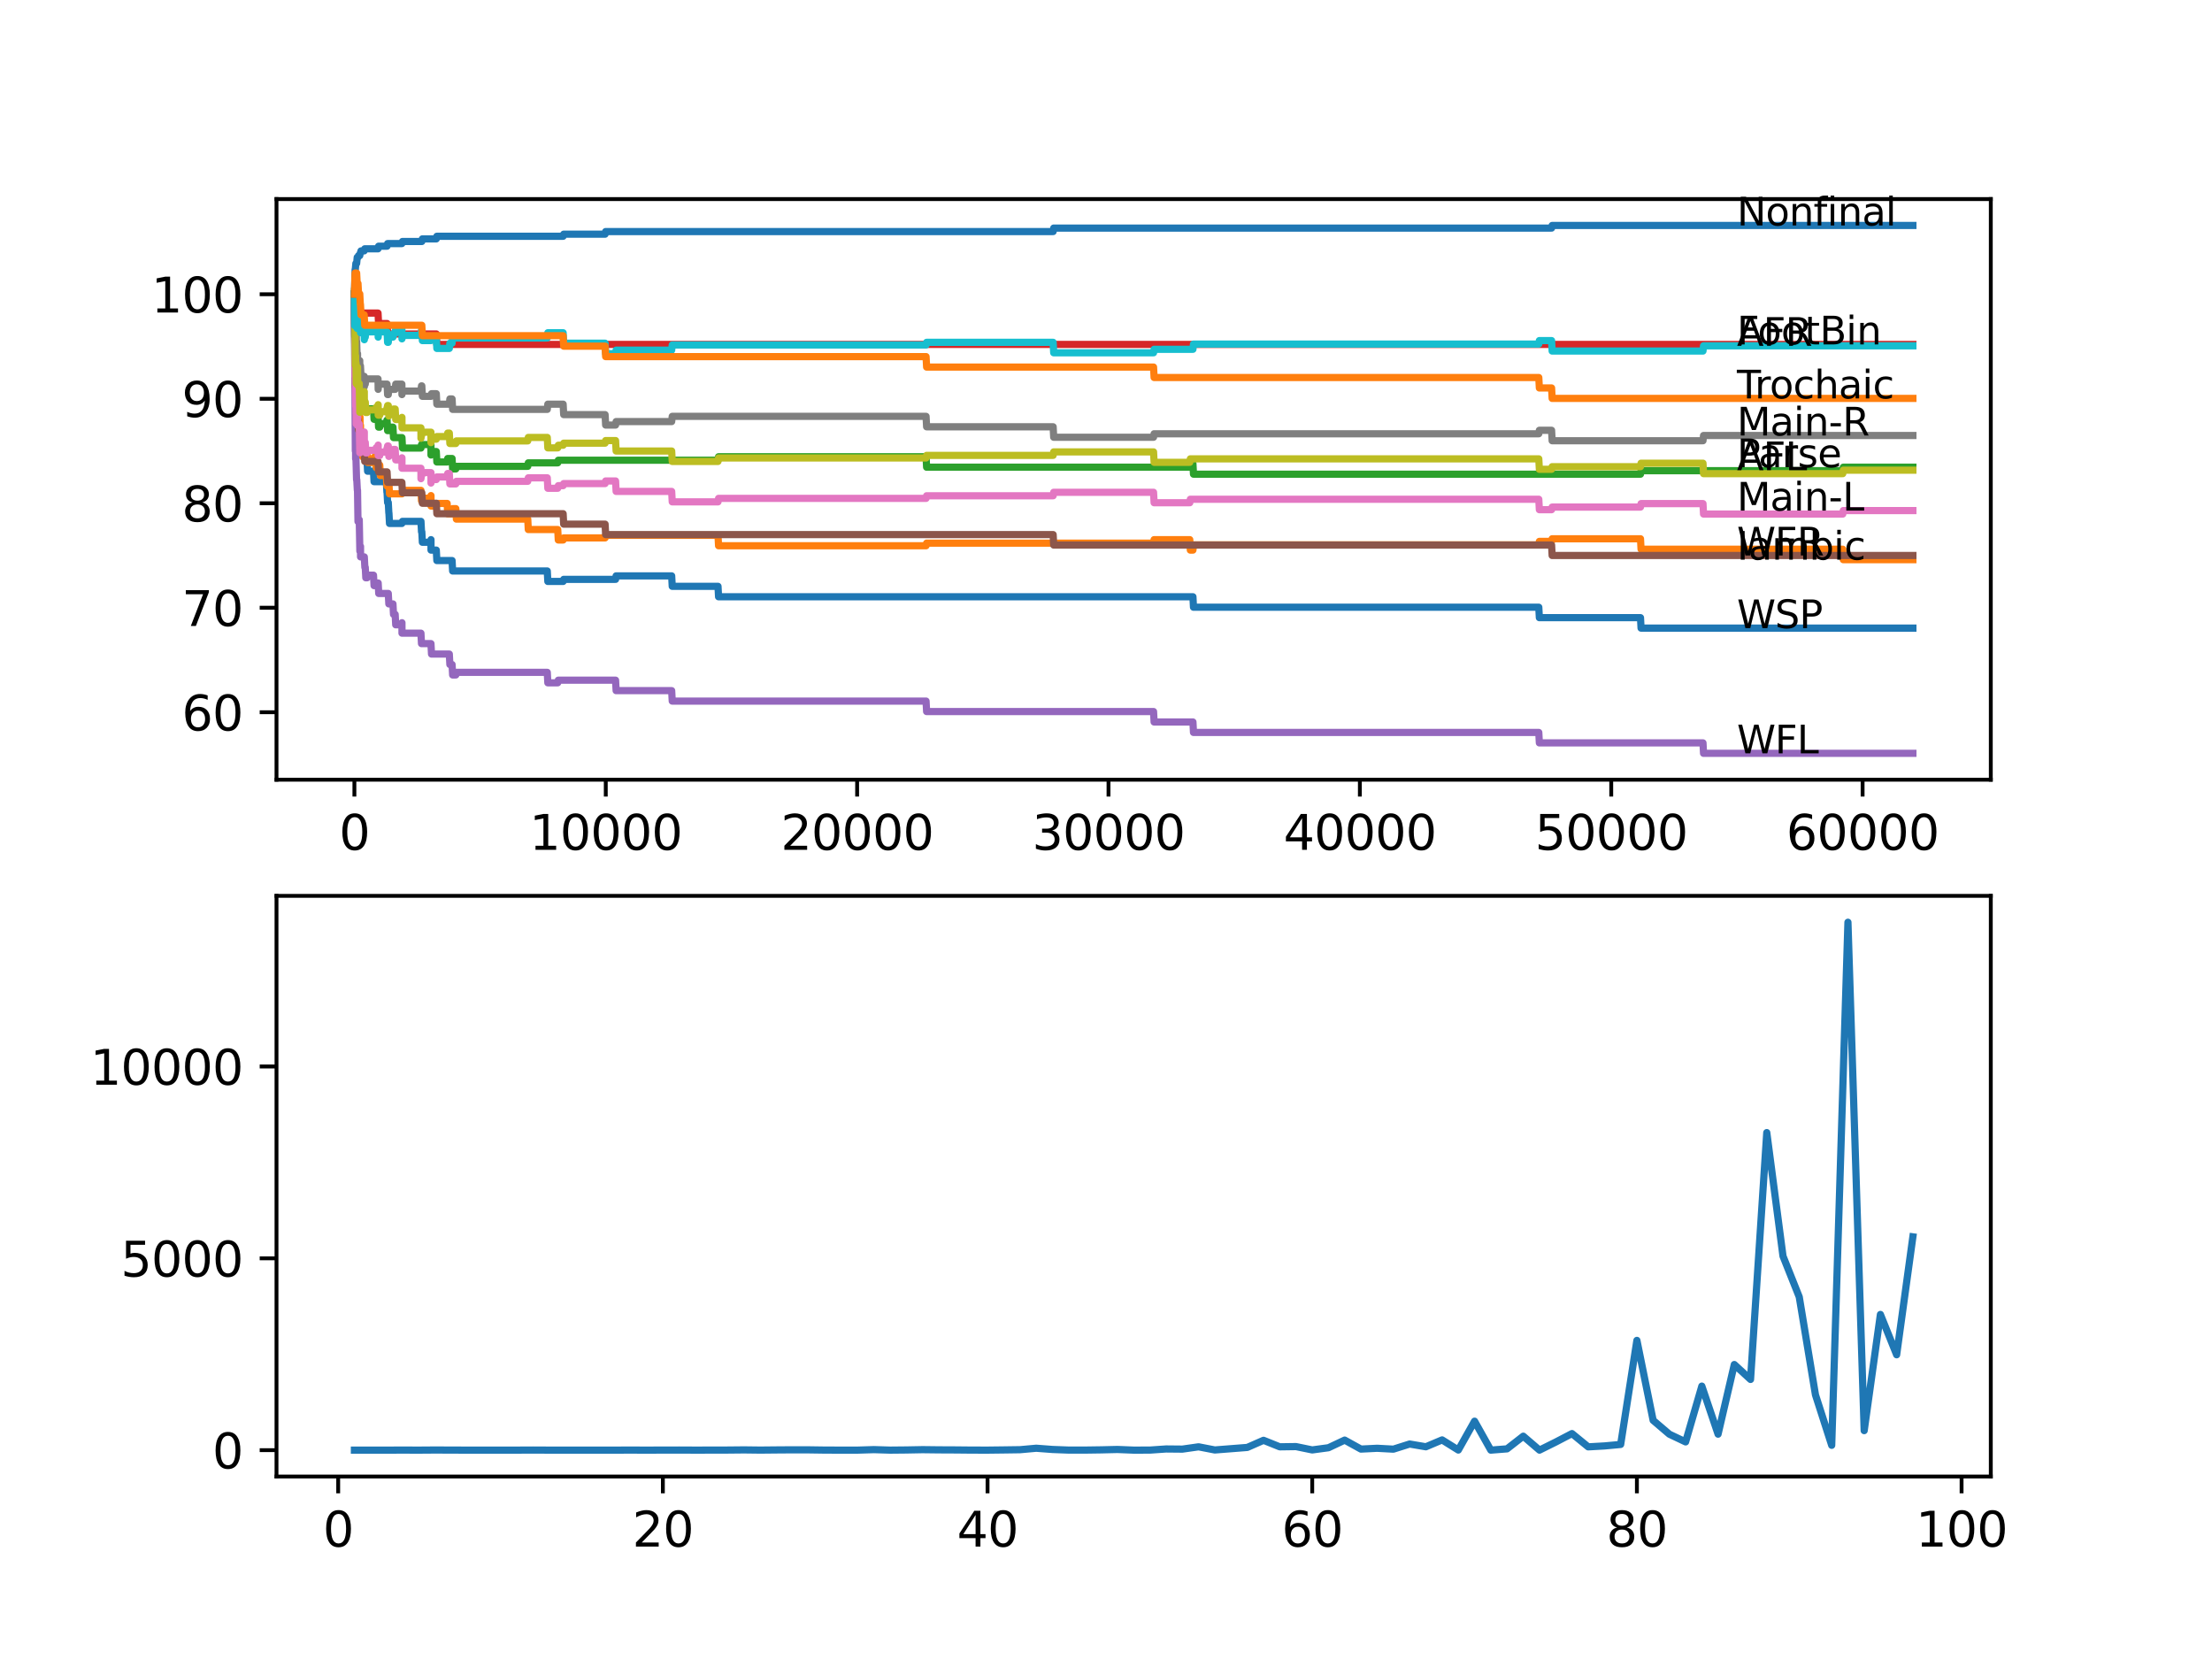 <?xml version="1.0" encoding="utf-8" standalone="no"?>
<!DOCTYPE svg PUBLIC "-//W3C//DTD SVG 1.1//EN"
  "http://www.w3.org/Graphics/SVG/1.1/DTD/svg11.dtd">
<svg xmlns:xlink="http://www.w3.org/1999/xlink" width="460.8pt" height="345.6pt" viewBox="0 0 460.8 345.6" xmlns="http://www.w3.org/2000/svg" version="1.1">
 <defs>
  <style type="text/css">*{stroke-linejoin: round; stroke-linecap: butt}</style>
 </defs>
 <g id="figure_1">
  <g id="patch_1">
   <path d="M 0 345.6 
L 460.8 345.6 
L 460.8 0 
L 0 0 
z
" style="fill: #ffffff"/>
  </g>
  <g id="axes_1">
   <g id="patch_2">
    <path d="M 57.6 162.432 
L 414.72 162.432 
L 414.72 41.472 
L 57.6 41.472 
z
" style="fill: #ffffff"/>
   </g>
   <g id="matplotlib.axis_1">
    <g id="xtick_1">
     <g id="line2d_1">
      <defs>
       <path id="m13b7a2cd2f" d="M 0 0 
L 0 3.5 
" style="stroke: #000000; stroke-width: 0.8"/>
      </defs>
      <g>
       <use xlink:href="#m13b7a2cd2f" x="73.827" y="162.432" style="stroke: #000000; stroke-width: 0.8"/>
      </g>
     </g>
     <g id="text_1">
      <!-- 0 -->
      <g transform="translate(70.646 177.03)scale(0.1 -0.1)">
       <defs>
        <path id="DejaVuSans-30" d="M 2034 4250 
Q 1547 4250 1301 3770 
Q 1056 3291 1056 2328 
Q 1056 1369 1301 889 
Q 1547 409 2034 409 
Q 2525 409 2770 889 
Q 3016 1369 3016 2328 
Q 3016 3291 2770 3770 
Q 2525 4250 2034 4250 
z
M 2034 4750 
Q 2819 4750 3233 4129 
Q 3647 3509 3647 2328 
Q 3647 1150 3233 529 
Q 2819 -91 2034 -91 
Q 1250 -91 836 529 
Q 422 1150 422 2328 
Q 422 3509 836 4129 
Q 1250 4750 2034 4750 
z
" transform="scale(0.016)"/>
       </defs>
       <use xlink:href="#DejaVuSans-30"/>
      </g>
     </g>
    </g>
    <g id="xtick_2">
     <g id="line2d_2">
      <g>
       <use xlink:href="#m13b7a2cd2f" x="126.192" y="162.432" style="stroke: #000000; stroke-width: 0.8"/>
      </g>
     </g>
     <g id="text_2">
      <!-- 10000 -->
      <g transform="translate(110.286 177.03)scale(0.1 -0.1)">
       <defs>
        <path id="DejaVuSans-31" d="M 794 531 
L 1825 531 
L 1825 4091 
L 703 3866 
L 703 4441 
L 1819 4666 
L 2450 4666 
L 2450 531 
L 3481 531 
L 3481 0 
L 794 0 
L 794 531 
z
" transform="scale(0.016)"/>
       </defs>
       <use xlink:href="#DejaVuSans-31"/>
       <use xlink:href="#DejaVuSans-30" x="63.623"/>
       <use xlink:href="#DejaVuSans-30" x="127.246"/>
       <use xlink:href="#DejaVuSans-30" x="190.869"/>
       <use xlink:href="#DejaVuSans-30" x="254.492"/>
      </g>
     </g>
    </g>
    <g id="xtick_3">
     <g id="line2d_3">
      <g>
       <use xlink:href="#m13b7a2cd2f" x="178.556" y="162.432" style="stroke: #000000; stroke-width: 0.8"/>
      </g>
     </g>
     <g id="text_3">
      <!-- 20000 -->
      <g transform="translate(162.65 177.03)scale(0.1 -0.1)">
       <defs>
        <path id="DejaVuSans-32" d="M 1228 531 
L 3431 531 
L 3431 0 
L 469 0 
L 469 531 
Q 828 903 1448 1529 
Q 2069 2156 2228 2338 
Q 2531 2678 2651 2914 
Q 2772 3150 2772 3378 
Q 2772 3750 2511 3984 
Q 2250 4219 1831 4219 
Q 1534 4219 1204 4116 
Q 875 4013 500 3803 
L 500 4441 
Q 881 4594 1212 4672 
Q 1544 4750 1819 4750 
Q 2544 4750 2975 4387 
Q 3406 4025 3406 3419 
Q 3406 3131 3298 2873 
Q 3191 2616 2906 2266 
Q 2828 2175 2409 1742 
Q 1991 1309 1228 531 
z
" transform="scale(0.016)"/>
       </defs>
       <use xlink:href="#DejaVuSans-32"/>
       <use xlink:href="#DejaVuSans-30" x="63.623"/>
       <use xlink:href="#DejaVuSans-30" x="127.246"/>
       <use xlink:href="#DejaVuSans-30" x="190.869"/>
       <use xlink:href="#DejaVuSans-30" x="254.492"/>
      </g>
     </g>
    </g>
    <g id="xtick_4">
     <g id="line2d_4">
      <g>
       <use xlink:href="#m13b7a2cd2f" x="230.921" y="162.432" style="stroke: #000000; stroke-width: 0.8"/>
      </g>
     </g>
     <g id="text_4">
      <!-- 30000 -->
      <g transform="translate(215.015 177.03)scale(0.1 -0.1)">
       <defs>
        <path id="DejaVuSans-33" d="M 2597 2516 
Q 3050 2419 3304 2112 
Q 3559 1806 3559 1356 
Q 3559 666 3084 287 
Q 2609 -91 1734 -91 
Q 1441 -91 1130 -33 
Q 819 25 488 141 
L 488 750 
Q 750 597 1062 519 
Q 1375 441 1716 441 
Q 2309 441 2620 675 
Q 2931 909 2931 1356 
Q 2931 1769 2642 2001 
Q 2353 2234 1838 2234 
L 1294 2234 
L 1294 2753 
L 1863 2753 
Q 2328 2753 2575 2939 
Q 2822 3125 2822 3475 
Q 2822 3834 2567 4026 
Q 2313 4219 1838 4219 
Q 1578 4219 1281 4162 
Q 984 4106 628 3988 
L 628 4550 
Q 988 4650 1302 4700 
Q 1616 4750 1894 4750 
Q 2613 4750 3031 4423 
Q 3450 4097 3450 3541 
Q 3450 3153 3228 2886 
Q 3006 2619 2597 2516 
z
" transform="scale(0.016)"/>
       </defs>
       <use xlink:href="#DejaVuSans-33"/>
       <use xlink:href="#DejaVuSans-30" x="63.623"/>
       <use xlink:href="#DejaVuSans-30" x="127.246"/>
       <use xlink:href="#DejaVuSans-30" x="190.869"/>
       <use xlink:href="#DejaVuSans-30" x="254.492"/>
      </g>
     </g>
    </g>
    <g id="xtick_5">
     <g id="line2d_5">
      <g>
       <use xlink:href="#m13b7a2cd2f" x="283.285" y="162.432" style="stroke: #000000; stroke-width: 0.8"/>
      </g>
     </g>
     <g id="text_5">
      <!-- 40000 -->
      <g transform="translate(267.379 177.03)scale(0.1 -0.1)">
       <defs>
        <path id="DejaVuSans-34" d="M 2419 4116 
L 825 1625 
L 2419 1625 
L 2419 4116 
z
M 2253 4666 
L 3047 4666 
L 3047 1625 
L 3713 1625 
L 3713 1100 
L 3047 1100 
L 3047 0 
L 2419 0 
L 2419 1100 
L 313 1100 
L 313 1709 
L 2253 4666 
z
" transform="scale(0.016)"/>
       </defs>
       <use xlink:href="#DejaVuSans-34"/>
       <use xlink:href="#DejaVuSans-30" x="63.623"/>
       <use xlink:href="#DejaVuSans-30" x="127.246"/>
       <use xlink:href="#DejaVuSans-30" x="190.869"/>
       <use xlink:href="#DejaVuSans-30" x="254.492"/>
      </g>
     </g>
    </g>
    <g id="xtick_6">
     <g id="line2d_6">
      <g>
       <use xlink:href="#m13b7a2cd2f" x="335.65" y="162.432" style="stroke: #000000; stroke-width: 0.8"/>
      </g>
     </g>
     <g id="text_6">
      <!-- 50000 -->
      <g transform="translate(319.744 177.03)scale(0.1 -0.1)">
       <defs>
        <path id="DejaVuSans-35" d="M 691 4666 
L 3169 4666 
L 3169 4134 
L 1269 4134 
L 1269 2991 
Q 1406 3038 1543 3061 
Q 1681 3084 1819 3084 
Q 2600 3084 3056 2656 
Q 3513 2228 3513 1497 
Q 3513 744 3044 326 
Q 2575 -91 1722 -91 
Q 1428 -91 1123 -41 
Q 819 9 494 109 
L 494 744 
Q 775 591 1075 516 
Q 1375 441 1709 441 
Q 2250 441 2565 725 
Q 2881 1009 2881 1497 
Q 2881 1984 2565 2268 
Q 2250 2553 1709 2553 
Q 1456 2553 1204 2497 
Q 953 2441 691 2322 
L 691 4666 
z
" transform="scale(0.016)"/>
       </defs>
       <use xlink:href="#DejaVuSans-35"/>
       <use xlink:href="#DejaVuSans-30" x="63.623"/>
       <use xlink:href="#DejaVuSans-30" x="127.246"/>
       <use xlink:href="#DejaVuSans-30" x="190.869"/>
       <use xlink:href="#DejaVuSans-30" x="254.492"/>
      </g>
     </g>
    </g>
    <g id="xtick_7">
     <g id="line2d_7">
      <g>
       <use xlink:href="#m13b7a2cd2f" x="388.014" y="162.432" style="stroke: #000000; stroke-width: 0.8"/>
      </g>
     </g>
     <g id="text_7">
      <!-- 60000 -->
      <g transform="translate(372.108 177.03)scale(0.1 -0.1)">
       <defs>
        <path id="DejaVuSans-36" d="M 2113 2584 
Q 1688 2584 1439 2293 
Q 1191 2003 1191 1497 
Q 1191 994 1439 701 
Q 1688 409 2113 409 
Q 2538 409 2786 701 
Q 3034 994 3034 1497 
Q 3034 2003 2786 2293 
Q 2538 2584 2113 2584 
z
M 3366 4563 
L 3366 3988 
Q 3128 4100 2886 4159 
Q 2644 4219 2406 4219 
Q 1781 4219 1451 3797 
Q 1122 3375 1075 2522 
Q 1259 2794 1537 2939 
Q 1816 3084 2150 3084 
Q 2853 3084 3261 2657 
Q 3669 2231 3669 1497 
Q 3669 778 3244 343 
Q 2819 -91 2113 -91 
Q 1303 -91 875 529 
Q 447 1150 447 2328 
Q 447 3434 972 4092 
Q 1497 4750 2381 4750 
Q 2619 4750 2861 4703 
Q 3103 4656 3366 4563 
z
" transform="scale(0.016)"/>
       </defs>
       <use xlink:href="#DejaVuSans-36"/>
       <use xlink:href="#DejaVuSans-30" x="63.623"/>
       <use xlink:href="#DejaVuSans-30" x="127.246"/>
       <use xlink:href="#DejaVuSans-30" x="190.869"/>
       <use xlink:href="#DejaVuSans-30" x="254.492"/>
      </g>
     </g>
    </g>
   </g>
   <g id="matplotlib.axis_2">
    <g id="ytick_1">
     <g id="line2d_8">
      <defs>
       <path id="md45ed02a88" d="M 0 0 
L -3.5 0 
" style="stroke: #000000; stroke-width: 0.8"/>
      </defs>
      <g>
       <use xlink:href="#md45ed02a88" x="57.6" y="148.372" style="stroke: #000000; stroke-width: 0.8"/>
      </g>
     </g>
     <g id="text_8">
      <!-- 60 -->
      <g transform="translate(37.875 152.171)scale(0.1 -0.1)">
       <use xlink:href="#DejaVuSans-36"/>
       <use xlink:href="#DejaVuSans-30" x="63.623"/>
      </g>
     </g>
    </g>
    <g id="ytick_2">
     <g id="line2d_9">
      <g>
       <use xlink:href="#md45ed02a88" x="57.6" y="126.604" style="stroke: #000000; stroke-width: 0.8"/>
      </g>
     </g>
     <g id="text_9">
      <!-- 70 -->
      <g transform="translate(37.875 130.403)scale(0.1 -0.1)">
       <defs>
        <path id="DejaVuSans-37" d="M 525 4666 
L 3525 4666 
L 3525 4397 
L 1831 0 
L 1172 0 
L 2766 4134 
L 525 4134 
L 525 4666 
z
" transform="scale(0.016)"/>
       </defs>
       <use xlink:href="#DejaVuSans-37"/>
       <use xlink:href="#DejaVuSans-30" x="63.623"/>
      </g>
     </g>
    </g>
    <g id="ytick_3">
     <g id="line2d_10">
      <g>
       <use xlink:href="#md45ed02a88" x="57.6" y="104.836" style="stroke: #000000; stroke-width: 0.8"/>
      </g>
     </g>
     <g id="text_10">
      <!-- 80 -->
      <g transform="translate(37.875 108.635)scale(0.1 -0.1)">
       <defs>
        <path id="DejaVuSans-38" d="M 2034 2216 
Q 1584 2216 1326 1975 
Q 1069 1734 1069 1313 
Q 1069 891 1326 650 
Q 1584 409 2034 409 
Q 2484 409 2743 651 
Q 3003 894 3003 1313 
Q 3003 1734 2745 1975 
Q 2488 2216 2034 2216 
z
M 1403 2484 
Q 997 2584 770 2862 
Q 544 3141 544 3541 
Q 544 4100 942 4425 
Q 1341 4750 2034 4750 
Q 2731 4750 3128 4425 
Q 3525 4100 3525 3541 
Q 3525 3141 3298 2862 
Q 3072 2584 2669 2484 
Q 3125 2378 3379 2068 
Q 3634 1759 3634 1313 
Q 3634 634 3220 271 
Q 2806 -91 2034 -91 
Q 1263 -91 848 271 
Q 434 634 434 1313 
Q 434 1759 690 2068 
Q 947 2378 1403 2484 
z
M 1172 3481 
Q 1172 3119 1398 2916 
Q 1625 2713 2034 2713 
Q 2441 2713 2670 2916 
Q 2900 3119 2900 3481 
Q 2900 3844 2670 4047 
Q 2441 4250 2034 4250 
Q 1625 4250 1398 4047 
Q 1172 3844 1172 3481 
z
" transform="scale(0.016)"/>
       </defs>
       <use xlink:href="#DejaVuSans-38"/>
       <use xlink:href="#DejaVuSans-30" x="63.623"/>
      </g>
     </g>
    </g>
    <g id="ytick_4">
     <g id="line2d_11">
      <g>
       <use xlink:href="#md45ed02a88" x="57.6" y="83.068" style="stroke: #000000; stroke-width: 0.8"/>
      </g>
     </g>
     <g id="text_11">
      <!-- 90 -->
      <g transform="translate(37.875 86.868)scale(0.1 -0.1)">
       <defs>
        <path id="DejaVuSans-39" d="M 703 97 
L 703 672 
Q 941 559 1184 500 
Q 1428 441 1663 441 
Q 2288 441 2617 861 
Q 2947 1281 2994 2138 
Q 2813 1869 2534 1725 
Q 2256 1581 1919 1581 
Q 1219 1581 811 2004 
Q 403 2428 403 3163 
Q 403 3881 828 4315 
Q 1253 4750 1959 4750 
Q 2769 4750 3195 4129 
Q 3622 3509 3622 2328 
Q 3622 1225 3098 567 
Q 2575 -91 1691 -91 
Q 1453 -91 1209 -44 
Q 966 3 703 97 
z
M 1959 2075 
Q 2384 2075 2632 2365 
Q 2881 2656 2881 3163 
Q 2881 3666 2632 3958 
Q 2384 4250 1959 4250 
Q 1534 4250 1286 3958 
Q 1038 3666 1038 3163 
Q 1038 2656 1286 2365 
Q 1534 2075 1959 2075 
z
" transform="scale(0.016)"/>
       </defs>
       <use xlink:href="#DejaVuSans-39"/>
       <use xlink:href="#DejaVuSans-30" x="63.623"/>
      </g>
     </g>
    </g>
    <g id="ytick_5">
     <g id="line2d_12">
      <g>
       <use xlink:href="#md45ed02a88" x="57.6" y="61.301" style="stroke: #000000; stroke-width: 0.8"/>
      </g>
     </g>
     <g id="text_12">
      <!-- 100 -->
      <g transform="translate(31.512 65.1)scale(0.1 -0.1)">
       <use xlink:href="#DejaVuSans-31"/>
       <use xlink:href="#DejaVuSans-30" x="63.623"/>
       <use xlink:href="#DejaVuSans-30" x="127.246"/>
      </g>
     </g>
    </g>
   </g>
   <g id="line2d_13">
    <path d="M 73.833 61.301 
L 73.974 77.191 
L 73.979 76.647 
L 73.985 76.647 
L 74 75.921 
L 74.006 78.098 
L 74.068 78.098 
L 74.157 81.726 
L 74.184 81.182 
L 74.199 81.182 
L 74.22 80.638 
L 74.225 82.814 
L 74.294 82.814 
L 74.393 82.814 
L 74.513 91.522 
L 74.519 90.796 
L 74.576 90.796 
L 74.692 90.433 
L 75.095 90.433 
L 75.215 94.787 
L 75.864 94.787 
L 75.985 93.807 
L 76.09 93.807 
L 76.205 95.984 
L 76.461 95.984 
L 76.577 98.161 
L 77.807 98.161 
L 77.922 100.338 
L 80.483 100.338 
L 80.598 102.514 
L 80.63 102.514 
L 80.745 104.691 
L 80.886 104.691 
L 81.001 106.868 
L 81.022 106.868 
L 81.138 109.045 
L 83.719 109.045 
L 83.834 108.609 
L 87.694 108.609 
L 87.809 110.786 
L 87.872 110.786 
L 87.987 112.963 
L 89.778 112.963 
L 89.783 112.419 
L 89.788 114.595 
L 89.872 114.595 
L 90.888 114.595 
L 91.003 116.772 
L 94.176 116.772 
L 94.292 118.949 
L 114.007 118.949 
L 114.122 121.126 
L 117.311 121.126 
L 117.426 120.69 
L 128.234 120.69 
L 128.349 119.965 
L 139.922 119.965 
L 140.037 122.142 
L 149.573 122.142 
L 149.688 124.318 
L 248.51 124.318 
L 248.625 126.495 
L 320.558 126.495 
L 320.674 128.672 
L 341.745 128.672 
L 341.86 130.849 
L 398.487 130.849 
L 398.487 130.849 
" clip-path="url(#p296c877208)" style="fill: none; stroke: #1f77b4; stroke-width: 1.5; stroke-linecap: square"/>
   </g>
   <g id="line2d_14">
    <path d="M 73.833 61.301 
L 73.848 61.301 
L 73.99 75.45 
L 74.032 75.45 
L 74.152 79.803 
L 74.157 79.803 
L 74.21 78.715 
L 74.22 83.068 
L 74.236 83.068 
L 74.294 83.068 
L 74.299 82.524 
L 74.304 84.701 
L 74.393 83.975 
L 74.435 83.975 
L 74.482 88.329 
L 74.55 87.785 
L 74.576 87.785 
L 74.692 87.422 
L 74.943 87.422 
L 74.995 86.878 
L 75 89.055 
L 75.037 89.055 
L 75.089 89.055 
L 75.095 88.619 
L 75.1 90.796 
L 75.178 90.796 
L 75.268 90.796 
L 75.383 92.973 
L 75.409 92.973 
L 75.524 95.15 
L 75.864 95.15 
L 75.985 94.17 
L 76.461 94.17 
L 76.577 96.347 
L 77.807 96.347 
L 77.922 95.258 
L 78.263 95.258 
L 78.378 97.435 
L 78.75 97.435 
L 78.865 96.891 
L 79.111 96.891 
L 79.226 99.068 
L 80.483 99.068 
L 80.598 101.245 
L 80.63 101.245 
L 80.745 100.7 
L 81.022 100.7 
L 81.138 102.877 
L 83.735 102.877 
L 83.85 102.152 
L 87.694 102.152 
L 87.809 104.328 
L 87.872 104.328 
L 87.987 103.784 
L 89.778 103.784 
L 89.783 103.24 
L 89.788 105.417 
L 89.872 105.417 
L 90.888 105.417 
L 91.003 104.873 
L 93.15 104.873 
L 93.265 107.049 
L 94.176 107.049 
L 94.292 105.961 
L 94.957 105.961 
L 95.072 108.138 
L 109.938 108.138 
L 110.053 110.314 
L 116.185 110.314 
L 116.3 112.491 
L 117.311 112.491 
L 117.426 112.056 
L 126.051 112.056 
L 126.166 111.512 
L 149.573 111.512 
L 149.688 113.688 
L 192.915 113.688 
L 193.03 113.144 
L 240.305 113.144 
L 240.42 112.419 
L 247.85 112.419 
L 247.966 114.595 
L 248.51 114.595 
L 248.625 113.507 
L 320.558 113.507 
L 320.674 112.781 
L 323.224 112.781 
L 323.339 112.237 
L 341.745 112.237 
L 341.86 114.414 
L 383.878 114.414 
L 383.993 116.591 
L 398.487 116.591 
L 398.487 116.591 
" clip-path="url(#p296c877208)" style="fill: none; stroke: #ff7f0e; stroke-width: 1.5; stroke-linecap: square"/>
   </g>
   <g id="line2d_15">
    <path d="M 73.833 61.301 
L 73.937 80.456 
L 73.985 78.28 
L 74.032 78.28 
L 74.152 76.828 
L 74.157 76.828 
L 74.278 81.907 
L 74.299 81.907 
L 74.325 81.182 
L 74.33 83.359 
L 74.398 83.359 
L 74.435 83.359 
L 74.482 81.907 
L 74.487 84.084 
L 74.54 84.084 
L 74.995 84.084 
L 75.105 82.814 
L 75.22 84.991 
L 75.268 84.991 
L 75.383 84.266 
L 75.409 84.266 
L 75.524 83.54 
L 75.891 83.54 
L 76.006 85.717 
L 76.461 85.717 
L 76.577 85.173 
L 77.807 85.173 
L 77.922 87.349 
L 78.263 87.349 
L 78.378 86.805 
L 78.75 86.805 
L 78.865 88.982 
L 79.111 88.982 
L 79.226 88.256 
L 80.483 88.256 
L 80.598 87.531 
L 80.63 87.531 
L 80.745 89.708 
L 81.022 89.708 
L 81.138 88.982 
L 81.86 88.982 
L 81.975 91.159 
L 83.735 91.159 
L 83.85 93.336 
L 87.694 93.336 
L 87.809 92.61 
L 89.778 92.61 
L 89.783 94.787 
L 89.888 94.061 
L 90.888 94.061 
L 91.003 96.238 
L 93.15 96.238 
L 93.265 95.512 
L 94.176 95.512 
L 94.292 97.689 
L 94.957 97.689 
L 95.072 97.145 
L 109.938 97.145 
L 110.053 96.419 
L 116.185 96.419 
L 116.3 95.875 
L 149.573 95.875 
L 149.688 95.15 
L 192.915 95.15 
L 193.03 97.326 
L 247.85 97.326 
L 247.966 96.601 
L 248.51 96.601 
L 248.625 98.778 
L 341.745 98.778 
L 341.86 98.052 
L 383.878 98.052 
L 383.993 97.326 
L 398.487 97.326 
L 398.487 97.326 
" clip-path="url(#p296c877208)" style="fill: none; stroke: #2ca02c; stroke-width: 1.5; stroke-linecap: square"/>
   </g>
   <g id="line2d_16">
    <path d="M 73.833 61.301 
L 73.838 61.301 
L 73.896 63.477 
L 73.953 63.042 
L 74.068 63.042 
L 74.184 65.219 
L 78.75 65.219 
L 78.865 67.396 
L 80.63 67.396 
L 80.745 69.572 
L 90.888 69.572 
L 91.003 71.749 
L 398.487 71.749 
L 398.487 71.749 
" clip-path="url(#p296c877208)" style="fill: none; stroke: #d62728; stroke-width: 1.5; stroke-linecap: square"/>
   </g>
   <g id="line2d_17">
    <path d="M 73.833 61.301 
L 74.021 93.952 
L 74.068 93.952 
L 74.079 93.408 
L 74.084 95.585 
L 74.157 95.585 
L 74.278 99.938 
L 74.325 99.938 
L 74.44 102.115 
L 74.477 102.115 
L 74.576 108.646 
L 74.602 108.283 
L 74.838 108.283 
L 74.964 114.813 
L 75.089 114.813 
L 75.105 113.834 
L 75.11 116.01 
L 75.184 116.01 
L 75.891 116.01 
L 76.006 118.187 
L 76.09 118.187 
L 76.205 120.364 
L 76.461 120.364 
L 76.577 119.82 
L 77.807 119.82 
L 77.922 121.997 
L 78.263 121.997 
L 78.378 121.452 
L 78.781 121.452 
L 78.896 123.629 
L 80.886 123.629 
L 81.001 125.806 
L 81.86 125.806 
L 81.975 127.983 
L 82.321 127.983 
L 82.436 130.159 
L 83.719 130.159 
L 83.735 129.724 
L 83.74 131.901 
L 83.808 131.901 
L 87.688 131.901 
L 87.804 134.078 
L 89.778 134.078 
L 89.893 136.254 
L 93.6 136.254 
L 93.716 138.431 
L 94.176 138.431 
L 94.292 140.608 
L 94.957 140.608 
L 95.072 140.064 
L 114.007 140.064 
L 114.122 142.241 
L 116.185 142.241 
L 116.3 141.696 
L 128.234 141.696 
L 128.349 143.873 
L 139.922 143.873 
L 140.037 146.05 
L 192.915 146.05 
L 193.03 148.227 
L 240.305 148.227 
L 240.42 150.403 
L 248.51 150.403 
L 248.625 152.58 
L 320.558 152.58 
L 320.674 154.757 
L 354.763 154.757 
L 354.878 156.934 
L 398.487 156.934 
L 398.487 156.934 
" clip-path="url(#p296c877208)" style="fill: none; stroke: #9467bd; stroke-width: 1.5; stroke-linecap: square"/>
   </g>
   <g id="line2d_18">
    <path d="M 73.833 61.301 
L 73.985 78.715 
L 74.016 78.715 
L 74.136 83.068 
L 74.294 83.068 
L 74.414 87.422 
L 74.576 87.422 
L 74.692 89.599 
L 74.943 89.599 
L 75.058 91.776 
L 75.089 91.776 
L 75.205 93.952 
L 75.864 93.952 
L 75.98 96.129 
L 78.75 96.129 
L 78.865 98.306 
L 80.63 98.306 
L 80.745 100.483 
L 83.719 100.483 
L 83.834 102.659 
L 87.872 102.659 
L 87.987 104.836 
L 90.888 104.836 
L 91.003 107.013 
L 117.311 107.013 
L 117.426 109.19 
L 126.051 109.19 
L 126.166 111.367 
L 219.39 111.367 
L 219.505 113.543 
L 323.224 113.543 
L 323.339 115.72 
L 398.487 115.72 
L 398.487 115.72 
" clip-path="url(#p296c877208)" style="fill: none; stroke: #8c564b; stroke-width: 1.5; stroke-linecap: square"/>
   </g>
   <g id="line2d_19">
    <path d="M 73.833 61.301 
L 73.974 78.533 
L 73.979 77.989 
L 73.985 77.989 
L 74.11 84.701 
L 74.157 83.975 
L 74.163 86.152 
L 74.199 86.152 
L 74.21 88.329 
L 74.304 84.882 
L 74.325 84.882 
L 74.393 87.059 
L 74.435 86.334 
L 74.477 84.882 
L 74.519 88.692 
L 74.524 88.692 
L 74.576 88.692 
L 74.692 88.329 
L 74.838 88.329 
L 74.959 94.315 
L 74.995 94.315 
L 75.121 91.884 
L 75.268 91.884 
L 75.383 91.159 
L 75.409 91.159 
L 75.524 90.433 
L 75.864 90.433 
L 75.891 89.998 
L 75.896 92.175 
L 75.953 92.175 
L 76.09 92.175 
L 76.205 94.351 
L 76.461 94.351 
L 76.577 93.807 
L 78.263 93.807 
L 78.378 93.263 
L 78.75 93.263 
L 78.781 92.719 
L 78.786 94.896 
L 78.844 94.896 
L 79.111 94.896 
L 79.226 94.17 
L 80.483 94.17 
L 80.598 93.444 
L 80.63 93.444 
L 80.745 92.9 
L 80.886 92.9 
L 81.001 95.077 
L 81.022 95.077 
L 81.138 94.351 
L 81.86 94.351 
L 81.975 93.626 
L 82.321 93.626 
L 82.436 95.803 
L 83.719 95.803 
L 83.735 95.367 
L 83.74 97.544 
L 83.808 97.544 
L 87.688 97.544 
L 87.694 99.721 
L 87.798 98.995 
L 87.872 98.995 
L 87.987 98.451 
L 89.778 98.451 
L 89.783 100.628 
L 89.888 99.902 
L 90.888 99.902 
L 91.003 99.358 
L 93.15 99.358 
L 93.265 98.632 
L 93.6 98.632 
L 93.716 100.809 
L 94.957 100.809 
L 95.072 100.265 
L 109.938 100.265 
L 110.053 99.539 
L 114.007 99.539 
L 114.122 101.716 
L 116.185 101.716 
L 116.3 101.172 
L 117.311 101.172 
L 117.426 100.737 
L 126.051 100.737 
L 126.166 100.192 
L 128.234 100.192 
L 128.349 102.369 
L 139.922 102.369 
L 140.037 104.546 
L 149.573 104.546 
L 149.688 103.82 
L 192.915 103.82 
L 193.03 103.276 
L 219.39 103.276 
L 219.505 102.551 
L 240.305 102.551 
L 240.42 104.727 
L 247.85 104.727 
L 247.966 104.002 
L 320.558 104.002 
L 320.674 106.179 
L 323.224 106.179 
L 323.339 105.634 
L 341.745 105.634 
L 341.86 104.909 
L 354.763 104.909 
L 354.878 107.086 
L 383.878 107.086 
L 383.993 106.36 
L 398.487 106.36 
L 398.487 106.36 
" clip-path="url(#p296c877208)" style="fill: none; stroke: #e377c2; stroke-width: 1.5; stroke-linecap: square"/>
   </g>
   <g id="line2d_20">
    <path d="M 73.833 61.301 
L 73.838 61.301 
L 73.917 70.044 
L 73.964 68.23 
L 73.969 68.23 
L 74.016 66.416 
L 73.979 69.318 
L 74.068 68.593 
L 74.079 70.77 
L 74.178 69.5 
L 74.199 69.5 
L 74.22 68.956 
L 74.225 71.132 
L 74.294 71.132 
L 74.409 74.76 
L 74.477 74.76 
L 74.482 73.672 
L 74.487 75.849 
L 74.576 75.123 
L 74.692 77.3 
L 74.838 77.3 
L 74.943 75.123 
L 74.948 77.3 
L 74.953 77.3 
L 75.069 76.212 
L 75.089 76.212 
L 75.205 78.388 
L 75.864 78.388 
L 75.891 80.565 
L 75.974 80.021 
L 76.09 80.021 
L 76.205 78.933 
L 78.75 78.933 
L 78.781 81.109 
L 78.86 80.021 
L 80.63 80.021 
L 80.745 82.198 
L 80.886 82.198 
L 81.001 81.109 
L 82.321 81.109 
L 82.436 80.021 
L 83.719 80.021 
L 83.735 82.198 
L 83.829 81.472 
L 87.688 81.472 
L 87.804 80.384 
L 87.872 80.384 
L 87.987 82.561 
L 89.778 82.561 
L 89.893 82.016 
L 90.888 82.016 
L 91.003 84.193 
L 93.6 84.193 
L 93.716 83.105 
L 94.176 83.105 
L 94.292 85.281 
L 114.007 85.281 
L 114.122 84.193 
L 117.311 84.193 
L 117.426 86.37 
L 126.051 86.37 
L 126.166 88.547 
L 128.234 88.547 
L 128.349 87.821 
L 139.922 87.821 
L 140.037 86.733 
L 192.915 86.733 
L 193.03 88.909 
L 219.39 88.909 
L 219.505 91.086 
L 240.305 91.086 
L 240.42 90.361 
L 320.558 90.361 
L 320.674 89.635 
L 323.224 89.635 
L 323.339 91.812 
L 354.763 91.812 
L 354.878 90.723 
L 398.487 90.723 
L 398.487 90.723 
" clip-path="url(#p296c877208)" style="fill: none; stroke: #7f7f7f; stroke-width: 1.5; stroke-linecap: square"/>
   </g>
   <g id="line2d_21">
    <path d="M 73.833 61.301 
L 73.859 60.14 
L 73.922 63.586 
L 73.927 63.586 
L 73.932 63.586 
L 74.016 76.103 
L 74.068 74.652 
L 74.079 74.107 
L 74.084 76.284 
L 74.157 75.559 
L 74.21 79.912 
L 74.273 77.735 
L 74.294 77.735 
L 74.325 76.466 
L 74.33 78.642 
L 74.398 77.917 
L 74.435 77.917 
L 74.477 76.466 
L 74.519 80.275 
L 74.524 80.275 
L 74.576 80.275 
L 74.692 79.912 
L 74.838 79.912 
L 74.959 85.898 
L 74.995 85.898 
L 75.121 83.468 
L 75.268 83.468 
L 75.383 82.742 
L 75.409 82.742 
L 75.524 82.016 
L 75.864 82.016 
L 75.891 81.581 
L 75.896 83.758 
L 75.953 83.758 
L 76.09 83.758 
L 76.205 85.935 
L 76.461 85.935 
L 76.577 85.39 
L 78.263 85.39 
L 78.378 84.846 
L 78.75 84.846 
L 78.781 84.302 
L 78.786 86.479 
L 78.844 86.479 
L 79.111 86.479 
L 79.226 85.753 
L 80.483 85.753 
L 80.598 85.028 
L 80.63 85.028 
L 80.745 84.483 
L 80.886 84.483 
L 81.001 86.66 
L 81.022 86.66 
L 81.138 85.935 
L 81.86 85.935 
L 81.975 85.209 
L 82.321 85.209 
L 82.436 87.386 
L 83.719 87.386 
L 83.735 86.95 
L 83.74 89.127 
L 83.808 89.127 
L 87.688 89.127 
L 87.694 91.304 
L 87.798 90.578 
L 87.872 90.578 
L 87.987 90.034 
L 89.778 90.034 
L 89.783 92.211 
L 89.888 91.485 
L 90.888 91.485 
L 91.003 90.941 
L 93.15 90.941 
L 93.265 90.216 
L 93.6 90.216 
L 93.716 92.392 
L 94.957 92.392 
L 95.072 91.848 
L 109.938 91.848 
L 110.053 91.123 
L 114.007 91.123 
L 114.122 93.299 
L 116.185 93.299 
L 116.3 92.755 
L 117.311 92.755 
L 117.426 92.32 
L 126.051 92.32 
L 126.166 91.776 
L 128.234 91.776 
L 128.349 93.952 
L 139.922 93.952 
L 140.037 96.129 
L 149.573 96.129 
L 149.688 95.404 
L 192.915 95.404 
L 193.03 94.859 
L 219.39 94.859 
L 219.505 94.134 
L 240.305 94.134 
L 240.42 96.311 
L 247.85 96.311 
L 247.966 95.585 
L 320.558 95.585 
L 320.674 97.762 
L 323.224 97.762 
L 323.339 97.218 
L 341.745 97.218 
L 341.86 96.492 
L 354.763 96.492 
L 354.878 98.669 
L 383.878 98.669 
L 383.993 97.943 
L 398.487 97.943 
L 398.487 97.943 
" clip-path="url(#p296c877208)" style="fill: none; stroke: #bcbd22; stroke-width: 1.5; stroke-linecap: square"/>
   </g>
   <g id="line2d_22">
    <path d="M 73.833 61.301 
L 73.838 61.301 
L 73.906 67.867 
L 73.958 65.872 
L 74.016 62.97 
L 74.068 65.146 
L 74.079 67.323 
L 74.178 66.053 
L 74.199 66.053 
L 74.294 64.783 
L 74.299 66.96 
L 74.325 66.96 
L 74.393 66.235 
L 74.398 68.411 
L 74.424 68.411 
L 74.477 68.411 
L 74.576 66.053 
L 74.587 68.23 
L 74.838 68.23 
L 74.943 66.053 
L 74.948 68.23 
L 74.953 68.23 
L 75.069 67.142 
L 75.089 67.142 
L 75.105 69.318 
L 75.199 68.593 
L 75.864 68.593 
L 75.891 70.77 
L 75.974 70.225 
L 76.09 70.225 
L 76.205 69.137 
L 77.807 69.137 
L 77.922 68.049 
L 78.75 68.049 
L 78.781 70.225 
L 78.86 69.137 
L 80.63 69.137 
L 80.745 71.314 
L 80.886 71.314 
L 81.001 70.225 
L 81.86 70.225 
L 81.975 69.5 
L 82.321 69.5 
L 82.436 68.411 
L 83.719 68.411 
L 83.735 70.588 
L 83.829 69.863 
L 87.688 69.863 
L 87.804 68.774 
L 87.872 68.774 
L 87.987 70.951 
L 89.778 70.951 
L 89.893 70.407 
L 90.888 70.407 
L 91.003 72.584 
L 93.6 72.584 
L 93.716 71.495 
L 94.176 71.495 
L 94.292 70.407 
L 114.007 70.407 
L 114.122 69.318 
L 117.311 69.318 
L 117.426 71.495 
L 126.051 71.495 
L 126.166 73.672 
L 128.234 73.672 
L 128.349 72.946 
L 139.922 72.946 
L 140.037 71.858 
L 192.915 71.858 
L 193.03 71.314 
L 219.39 71.314 
L 219.505 73.491 
L 240.305 73.491 
L 240.42 72.765 
L 248.51 72.765 
L 248.625 71.677 
L 320.558 71.677 
L 320.674 70.951 
L 323.224 70.951 
L 323.339 73.128 
L 354.763 73.128 
L 354.878 72.039 
L 398.487 72.039 
L 398.487 72.039 
" clip-path="url(#p296c877208)" style="fill: none; stroke: #17becf; stroke-width: 1.5; stroke-linecap: square"/>
   </g>
   <g id="line2d_23">
    <path d="M 73.833 61.301 
L 73.979 56.149 
L 74.016 56.149 
L 74.131 54.879 
L 74.294 54.879 
L 74.414 53.609 
L 74.576 53.609 
L 74.692 53.247 
L 74.943 53.247 
L 75.058 52.702 
L 75.089 52.702 
L 75.205 52.267 
L 75.864 52.267 
L 75.98 51.832 
L 78.75 51.832 
L 78.865 51.287 
L 80.63 51.287 
L 80.745 50.743 
L 83.719 50.743 
L 83.834 50.308 
L 87.872 50.308 
L 87.987 49.764 
L 90.888 49.764 
L 91.003 49.22 
L 117.311 49.22 
L 117.426 48.784 
L 126.051 48.784 
L 126.166 48.24 
L 219.39 48.24 
L 219.505 47.514 
L 323.224 47.514 
L 323.339 46.97 
L 398.487 46.97 
L 398.487 46.97 
" clip-path="url(#p296c877208)" style="fill: none; stroke: #1f77b4; stroke-width: 1.5; stroke-linecap: square"/>
   </g>
   <g id="line2d_24">
    <path d="M 73.833 61.301 
L 73.974 56.875 
L 74.294 56.875 
L 74.409 59.051 
L 74.576 59.051 
L 74.692 61.228 
L 74.943 61.228 
L 75.058 63.405 
L 75.089 63.405 
L 75.205 65.582 
L 75.864 65.582 
L 75.98 67.758 
L 87.872 67.758 
L 87.987 69.935 
L 117.311 69.935 
L 117.426 72.112 
L 126.051 72.112 
L 126.166 74.289 
L 192.915 74.289 
L 193.03 76.466 
L 240.305 76.466 
L 240.42 78.642 
L 320.558 78.642 
L 320.674 80.819 
L 323.224 80.819 
L 323.339 82.996 
L 398.487 82.996 
L 398.487 82.996 
" clip-path="url(#p296c877208)" style="fill: none; stroke: #ff7f0e; stroke-width: 1.5; stroke-linecap: square"/>
   </g>
   <g id="patch_3">
    <path d="M 57.6 162.432 
L 57.6 41.472 
" style="fill: none; stroke: #000000; stroke-width: 0.8; stroke-linejoin: miter; stroke-linecap: square"/>
   </g>
   <g id="patch_4">
    <path d="M 414.72 162.432 
L 414.72 41.472 
" style="fill: none; stroke: #000000; stroke-width: 0.8; stroke-linejoin: miter; stroke-linecap: square"/>
   </g>
   <g id="patch_5">
    <path d="M 57.6 162.432 
L 414.72 162.432 
" style="fill: none; stroke: #000000; stroke-width: 0.8; stroke-linejoin: miter; stroke-linecap: square"/>
   </g>
   <g id="patch_6">
    <path d="M 57.6 41.472 
L 414.72 41.472 
" style="fill: none; stroke: #000000; stroke-width: 0.8; stroke-linejoin: miter; stroke-linecap: square"/>
   </g>
   <g id="text_13">
    <!-- WSP -->
    <g transform="translate(361.832 130.849)scale(0.08 -0.08)">
     <defs>
      <path id="DejaVuSans-57" d="M 213 4666 
L 850 4666 
L 1831 722 
L 2809 4666 
L 3519 4666 
L 4500 722 
L 5478 4666 
L 6119 4666 
L 4947 0 
L 4153 0 
L 3169 4050 
L 2175 0 
L 1381 0 
L 213 4666 
z
" transform="scale(0.016)"/>
      <path id="DejaVuSans-53" d="M 3425 4513 
L 3425 3897 
Q 3066 4069 2747 4153 
Q 2428 4238 2131 4238 
Q 1616 4238 1336 4038 
Q 1056 3838 1056 3469 
Q 1056 3159 1242 3001 
Q 1428 2844 1947 2747 
L 2328 2669 
Q 3034 2534 3370 2195 
Q 3706 1856 3706 1288 
Q 3706 609 3251 259 
Q 2797 -91 1919 -91 
Q 1588 -91 1214 -16 
Q 841 59 441 206 
L 441 856 
Q 825 641 1194 531 
Q 1563 422 1919 422 
Q 2459 422 2753 634 
Q 3047 847 3047 1241 
Q 3047 1584 2836 1778 
Q 2625 1972 2144 2069 
L 1759 2144 
Q 1053 2284 737 2584 
Q 422 2884 422 3419 
Q 422 4038 858 4394 
Q 1294 4750 2059 4750 
Q 2388 4750 2728 4690 
Q 3069 4631 3425 4513 
z
" transform="scale(0.016)"/>
      <path id="DejaVuSans-50" d="M 1259 4147 
L 1259 2394 
L 2053 2394 
Q 2494 2394 2734 2622 
Q 2975 2850 2975 3272 
Q 2975 3691 2734 3919 
Q 2494 4147 2053 4147 
L 1259 4147 
z
M 628 4666 
L 2053 4666 
Q 2838 4666 3239 4311 
Q 3641 3956 3641 3272 
Q 3641 2581 3239 2228 
Q 2838 1875 2053 1875 
L 1259 1875 
L 1259 0 
L 628 0 
L 628 4666 
z
" transform="scale(0.016)"/>
     </defs>
     <use xlink:href="#DejaVuSans-57"/>
     <use xlink:href="#DejaVuSans-53" x="98.877"/>
     <use xlink:href="#DejaVuSans-50" x="162.354"/>
    </g>
   </g>
   <g id="text_14">
    <!-- Iambic -->
    <g transform="translate(361.832 116.591)scale(0.08 -0.08)">
     <defs>
      <path id="DejaVuSans-49" d="M 628 4666 
L 1259 4666 
L 1259 0 
L 628 0 
L 628 4666 
z
" transform="scale(0.016)"/>
      <path id="DejaVuSans-61" d="M 2194 1759 
Q 1497 1759 1228 1600 
Q 959 1441 959 1056 
Q 959 750 1161 570 
Q 1363 391 1709 391 
Q 2188 391 2477 730 
Q 2766 1069 2766 1631 
L 2766 1759 
L 2194 1759 
z
M 3341 1997 
L 3341 0 
L 2766 0 
L 2766 531 
Q 2569 213 2275 61 
Q 1981 -91 1556 -91 
Q 1019 -91 701 211 
Q 384 513 384 1019 
Q 384 1609 779 1909 
Q 1175 2209 1959 2209 
L 2766 2209 
L 2766 2266 
Q 2766 2663 2505 2880 
Q 2244 3097 1772 3097 
Q 1472 3097 1187 3025 
Q 903 2953 641 2809 
L 641 3341 
Q 956 3463 1253 3523 
Q 1550 3584 1831 3584 
Q 2591 3584 2966 3190 
Q 3341 2797 3341 1997 
z
" transform="scale(0.016)"/>
      <path id="DejaVuSans-6d" d="M 3328 2828 
Q 3544 3216 3844 3400 
Q 4144 3584 4550 3584 
Q 5097 3584 5394 3201 
Q 5691 2819 5691 2113 
L 5691 0 
L 5113 0 
L 5113 2094 
Q 5113 2597 4934 2840 
Q 4756 3084 4391 3084 
Q 3944 3084 3684 2787 
Q 3425 2491 3425 1978 
L 3425 0 
L 2847 0 
L 2847 2094 
Q 2847 2600 2669 2842 
Q 2491 3084 2119 3084 
Q 1678 3084 1418 2786 
Q 1159 2488 1159 1978 
L 1159 0 
L 581 0 
L 581 3500 
L 1159 3500 
L 1159 2956 
Q 1356 3278 1631 3431 
Q 1906 3584 2284 3584 
Q 2666 3584 2933 3390 
Q 3200 3197 3328 2828 
z
" transform="scale(0.016)"/>
      <path id="DejaVuSans-62" d="M 3116 1747 
Q 3116 2381 2855 2742 
Q 2594 3103 2138 3103 
Q 1681 3103 1420 2742 
Q 1159 2381 1159 1747 
Q 1159 1113 1420 752 
Q 1681 391 2138 391 
Q 2594 391 2855 752 
Q 3116 1113 3116 1747 
z
M 1159 2969 
Q 1341 3281 1617 3432 
Q 1894 3584 2278 3584 
Q 2916 3584 3314 3078 
Q 3713 2572 3713 1747 
Q 3713 922 3314 415 
Q 2916 -91 2278 -91 
Q 1894 -91 1617 61 
Q 1341 213 1159 525 
L 1159 0 
L 581 0 
L 581 4863 
L 1159 4863 
L 1159 2969 
z
" transform="scale(0.016)"/>
      <path id="DejaVuSans-69" d="M 603 3500 
L 1178 3500 
L 1178 0 
L 603 0 
L 603 3500 
z
M 603 4863 
L 1178 4863 
L 1178 4134 
L 603 4134 
L 603 4863 
z
" transform="scale(0.016)"/>
      <path id="DejaVuSans-63" d="M 3122 3366 
L 3122 2828 
Q 2878 2963 2633 3030 
Q 2388 3097 2138 3097 
Q 1578 3097 1268 2742 
Q 959 2388 959 1747 
Q 959 1106 1268 751 
Q 1578 397 2138 397 
Q 2388 397 2633 464 
Q 2878 531 3122 666 
L 3122 134 
Q 2881 22 2623 -34 
Q 2366 -91 2075 -91 
Q 1284 -91 818 406 
Q 353 903 353 1747 
Q 353 2603 823 3093 
Q 1294 3584 2113 3584 
Q 2378 3584 2631 3529 
Q 2884 3475 3122 3366 
z
" transform="scale(0.016)"/>
     </defs>
     <use xlink:href="#DejaVuSans-49"/>
     <use xlink:href="#DejaVuSans-61" x="29.492"/>
     <use xlink:href="#DejaVuSans-6d" x="90.771"/>
     <use xlink:href="#DejaVuSans-62" x="188.184"/>
     <use xlink:href="#DejaVuSans-69" x="251.66"/>
     <use xlink:href="#DejaVuSans-63" x="279.443"/>
    </g>
   </g>
   <g id="text_15">
    <!-- Parse -->
    <g transform="translate(361.832 97.326)scale(0.08 -0.08)">
     <defs>
      <path id="DejaVuSans-72" d="M 2631 2963 
Q 2534 3019 2420 3045 
Q 2306 3072 2169 3072 
Q 1681 3072 1420 2755 
Q 1159 2438 1159 1844 
L 1159 0 
L 581 0 
L 581 3500 
L 1159 3500 
L 1159 2956 
Q 1341 3275 1631 3429 
Q 1922 3584 2338 3584 
Q 2397 3584 2469 3576 
Q 2541 3569 2628 3553 
L 2631 2963 
z
" transform="scale(0.016)"/>
      <path id="DejaVuSans-73" d="M 2834 3397 
L 2834 2853 
Q 2591 2978 2328 3040 
Q 2066 3103 1784 3103 
Q 1356 3103 1142 2972 
Q 928 2841 928 2578 
Q 928 2378 1081 2264 
Q 1234 2150 1697 2047 
L 1894 2003 
Q 2506 1872 2764 1633 
Q 3022 1394 3022 966 
Q 3022 478 2636 193 
Q 2250 -91 1575 -91 
Q 1294 -91 989 -36 
Q 684 19 347 128 
L 347 722 
Q 666 556 975 473 
Q 1284 391 1588 391 
Q 1994 391 2212 530 
Q 2431 669 2431 922 
Q 2431 1156 2273 1281 
Q 2116 1406 1581 1522 
L 1381 1569 
Q 847 1681 609 1914 
Q 372 2147 372 2553 
Q 372 3047 722 3315 
Q 1072 3584 1716 3584 
Q 2034 3584 2315 3537 
Q 2597 3491 2834 3397 
z
" transform="scale(0.016)"/>
      <path id="DejaVuSans-65" d="M 3597 1894 
L 3597 1613 
L 953 1613 
Q 991 1019 1311 708 
Q 1631 397 2203 397 
Q 2534 397 2845 478 
Q 3156 559 3463 722 
L 3463 178 
Q 3153 47 2828 -22 
Q 2503 -91 2169 -91 
Q 1331 -91 842 396 
Q 353 884 353 1716 
Q 353 2575 817 3079 
Q 1281 3584 2069 3584 
Q 2775 3584 3186 3129 
Q 3597 2675 3597 1894 
z
M 3022 2063 
Q 3016 2534 2758 2815 
Q 2500 3097 2075 3097 
Q 1594 3097 1305 2825 
Q 1016 2553 972 2059 
L 3022 2063 
z
" transform="scale(0.016)"/>
     </defs>
     <use xlink:href="#DejaVuSans-50"/>
     <use xlink:href="#DejaVuSans-61" x="55.803"/>
     <use xlink:href="#DejaVuSans-72" x="117.082"/>
     <use xlink:href="#DejaVuSans-73" x="158.195"/>
     <use xlink:href="#DejaVuSans-65" x="210.295"/>
    </g>
   </g>
   <g id="text_16">
    <!-- FootBin -->
    <g transform="translate(361.832 71.749)scale(0.08 -0.08)">
     <defs>
      <path id="DejaVuSans-46" d="M 628 4666 
L 3309 4666 
L 3309 4134 
L 1259 4134 
L 1259 2759 
L 3109 2759 
L 3109 2228 
L 1259 2228 
L 1259 0 
L 628 0 
L 628 4666 
z
" transform="scale(0.016)"/>
      <path id="DejaVuSans-6f" d="M 1959 3097 
Q 1497 3097 1228 2736 
Q 959 2375 959 1747 
Q 959 1119 1226 758 
Q 1494 397 1959 397 
Q 2419 397 2687 759 
Q 2956 1122 2956 1747 
Q 2956 2369 2687 2733 
Q 2419 3097 1959 3097 
z
M 1959 3584 
Q 2709 3584 3137 3096 
Q 3566 2609 3566 1747 
Q 3566 888 3137 398 
Q 2709 -91 1959 -91 
Q 1206 -91 779 398 
Q 353 888 353 1747 
Q 353 2609 779 3096 
Q 1206 3584 1959 3584 
z
" transform="scale(0.016)"/>
      <path id="DejaVuSans-74" d="M 1172 4494 
L 1172 3500 
L 2356 3500 
L 2356 3053 
L 1172 3053 
L 1172 1153 
Q 1172 725 1289 603 
Q 1406 481 1766 481 
L 2356 481 
L 2356 0 
L 1766 0 
Q 1100 0 847 248 
Q 594 497 594 1153 
L 594 3053 
L 172 3053 
L 172 3500 
L 594 3500 
L 594 4494 
L 1172 4494 
z
" transform="scale(0.016)"/>
      <path id="DejaVuSans-42" d="M 1259 2228 
L 1259 519 
L 2272 519 
Q 2781 519 3026 730 
Q 3272 941 3272 1375 
Q 3272 1813 3026 2020 
Q 2781 2228 2272 2228 
L 1259 2228 
z
M 1259 4147 
L 1259 2741 
L 2194 2741 
Q 2656 2741 2882 2914 
Q 3109 3088 3109 3444 
Q 3109 3797 2882 3972 
Q 2656 4147 2194 4147 
L 1259 4147 
z
M 628 4666 
L 2241 4666 
Q 2963 4666 3353 4366 
Q 3744 4066 3744 3513 
Q 3744 3084 3544 2831 
Q 3344 2578 2956 2516 
Q 3422 2416 3680 2098 
Q 3938 1781 3938 1306 
Q 3938 681 3513 340 
Q 3088 0 2303 0 
L 628 0 
L 628 4666 
z
" transform="scale(0.016)"/>
      <path id="DejaVuSans-6e" d="M 3513 2113 
L 3513 0 
L 2938 0 
L 2938 2094 
Q 2938 2591 2744 2837 
Q 2550 3084 2163 3084 
Q 1697 3084 1428 2787 
Q 1159 2491 1159 1978 
L 1159 0 
L 581 0 
L 581 3500 
L 1159 3500 
L 1159 2956 
Q 1366 3272 1645 3428 
Q 1925 3584 2291 3584 
Q 2894 3584 3203 3211 
Q 3513 2838 3513 2113 
z
" transform="scale(0.016)"/>
     </defs>
     <use xlink:href="#DejaVuSans-46"/>
     <use xlink:href="#DejaVuSans-6f" x="53.895"/>
     <use xlink:href="#DejaVuSans-6f" x="115.076"/>
     <use xlink:href="#DejaVuSans-74" x="176.258"/>
     <use xlink:href="#DejaVuSans-42" x="215.467"/>
     <use xlink:href="#DejaVuSans-69" x="284.07"/>
     <use xlink:href="#DejaVuSans-6e" x="311.854"/>
    </g>
   </g>
   <g id="text_17">
    <!-- WFL -->
    <g transform="translate(361.832 156.934)scale(0.08 -0.08)">
     <defs>
      <path id="DejaVuSans-4c" d="M 628 4666 
L 1259 4666 
L 1259 531 
L 3531 531 
L 3531 0 
L 628 0 
L 628 4666 
z
" transform="scale(0.016)"/>
     </defs>
     <use xlink:href="#DejaVuSans-57"/>
     <use xlink:href="#DejaVuSans-46" x="98.877"/>
     <use xlink:href="#DejaVuSans-4c" x="156.396"/>
    </g>
   </g>
   <g id="text_18">
    <!-- WFR -->
    <g transform="translate(361.832 115.72)scale(0.08 -0.08)">
     <defs>
      <path id="DejaVuSans-52" d="M 2841 2188 
Q 3044 2119 3236 1894 
Q 3428 1669 3622 1275 
L 4263 0 
L 3584 0 
L 2988 1197 
Q 2756 1666 2539 1819 
Q 2322 1972 1947 1972 
L 1259 1972 
L 1259 0 
L 628 0 
L 628 4666 
L 2053 4666 
Q 2853 4666 3247 4331 
Q 3641 3997 3641 3322 
Q 3641 2881 3436 2590 
Q 3231 2300 2841 2188 
z
M 1259 4147 
L 1259 2491 
L 2053 2491 
Q 2509 2491 2742 2702 
Q 2975 2913 2975 3322 
Q 2975 3731 2742 3939 
Q 2509 4147 2053 4147 
L 1259 4147 
z
" transform="scale(0.016)"/>
     </defs>
     <use xlink:href="#DejaVuSans-57"/>
     <use xlink:href="#DejaVuSans-46" x="98.877"/>
     <use xlink:href="#DejaVuSans-52" x="156.396"/>
    </g>
   </g>
   <g id="text_19">
    <!-- Main-L -->
    <g transform="translate(361.832 106.36)scale(0.08 -0.08)">
     <defs>
      <path id="DejaVuSans-4d" d="M 628 4666 
L 1569 4666 
L 2759 1491 
L 3956 4666 
L 4897 4666 
L 4897 0 
L 4281 0 
L 4281 4097 
L 3078 897 
L 2444 897 
L 1241 4097 
L 1241 0 
L 628 0 
L 628 4666 
z
" transform="scale(0.016)"/>
      <path id="DejaVuSans-2d" d="M 313 2009 
L 1997 2009 
L 1997 1497 
L 313 1497 
L 313 2009 
z
" transform="scale(0.016)"/>
     </defs>
     <use xlink:href="#DejaVuSans-4d"/>
     <use xlink:href="#DejaVuSans-61" x="86.279"/>
     <use xlink:href="#DejaVuSans-69" x="147.559"/>
     <use xlink:href="#DejaVuSans-6e" x="175.342"/>
     <use xlink:href="#DejaVuSans-2d" x="238.721"/>
     <use xlink:href="#DejaVuSans-4c" x="274.805"/>
    </g>
   </g>
   <g id="text_20">
    <!-- Main-R -->
    <g transform="translate(361.832 90.723)scale(0.08 -0.08)">
     <use xlink:href="#DejaVuSans-4d"/>
     <use xlink:href="#DejaVuSans-61" x="86.279"/>
     <use xlink:href="#DejaVuSans-69" x="147.559"/>
     <use xlink:href="#DejaVuSans-6e" x="175.342"/>
     <use xlink:href="#DejaVuSans-2d" x="238.721"/>
     <use xlink:href="#DejaVuSans-52" x="274.805"/>
    </g>
   </g>
   <g id="text_21">
    <!-- AFL -->
    <g transform="translate(361.832 97.943)scale(0.08 -0.08)">
     <defs>
      <path id="DejaVuSans-41" d="M 2188 4044 
L 1331 1722 
L 3047 1722 
L 2188 4044 
z
M 1831 4666 
L 2547 4666 
L 4325 0 
L 3669 0 
L 3244 1197 
L 1141 1197 
L 716 0 
L 50 0 
L 1831 4666 
z
" transform="scale(0.016)"/>
     </defs>
     <use xlink:href="#DejaVuSans-41"/>
     <use xlink:href="#DejaVuSans-46" x="68.408"/>
     <use xlink:href="#DejaVuSans-4c" x="125.928"/>
    </g>
   </g>
   <g id="text_22">
    <!-- AFR -->
    <g transform="translate(361.832 72.039)scale(0.08 -0.08)">
     <use xlink:href="#DejaVuSans-41"/>
     <use xlink:href="#DejaVuSans-46" x="68.408"/>
     <use xlink:href="#DejaVuSans-52" x="125.928"/>
    </g>
   </g>
   <g id="text_23">
    <!-- Nonfinal -->
    <g transform="translate(361.832 46.97)scale(0.08 -0.08)">
     <defs>
      <path id="DejaVuSans-4e" d="M 628 4666 
L 1478 4666 
L 3547 763 
L 3547 4666 
L 4159 4666 
L 4159 0 
L 3309 0 
L 1241 3903 
L 1241 0 
L 628 0 
L 628 4666 
z
" transform="scale(0.016)"/>
      <path id="DejaVuSans-66" d="M 2375 4863 
L 2375 4384 
L 1825 4384 
Q 1516 4384 1395 4259 
Q 1275 4134 1275 3809 
L 1275 3500 
L 2222 3500 
L 2222 3053 
L 1275 3053 
L 1275 0 
L 697 0 
L 697 3053 
L 147 3053 
L 147 3500 
L 697 3500 
L 697 3744 
Q 697 4328 969 4595 
Q 1241 4863 1831 4863 
L 2375 4863 
z
" transform="scale(0.016)"/>
      <path id="DejaVuSans-6c" d="M 603 4863 
L 1178 4863 
L 1178 0 
L 603 0 
L 603 4863 
z
" transform="scale(0.016)"/>
     </defs>
     <use xlink:href="#DejaVuSans-4e"/>
     <use xlink:href="#DejaVuSans-6f" x="74.805"/>
     <use xlink:href="#DejaVuSans-6e" x="135.986"/>
     <use xlink:href="#DejaVuSans-66" x="199.365"/>
     <use xlink:href="#DejaVuSans-69" x="234.57"/>
     <use xlink:href="#DejaVuSans-6e" x="262.354"/>
     <use xlink:href="#DejaVuSans-61" x="325.732"/>
     <use xlink:href="#DejaVuSans-6c" x="387.012"/>
    </g>
   </g>
   <g id="text_24">
    <!-- Trochaic -->
    <g transform="translate(361.832 82.996)scale(0.08 -0.08)">
     <defs>
      <path id="DejaVuSans-54" d="M -19 4666 
L 3928 4666 
L 3928 4134 
L 2272 4134 
L 2272 0 
L 1638 0 
L 1638 4134 
L -19 4134 
L -19 4666 
z
" transform="scale(0.016)"/>
      <path id="DejaVuSans-68" d="M 3513 2113 
L 3513 0 
L 2938 0 
L 2938 2094 
Q 2938 2591 2744 2837 
Q 2550 3084 2163 3084 
Q 1697 3084 1428 2787 
Q 1159 2491 1159 1978 
L 1159 0 
L 581 0 
L 581 4863 
L 1159 4863 
L 1159 2956 
Q 1366 3272 1645 3428 
Q 1925 3584 2291 3584 
Q 2894 3584 3203 3211 
Q 3513 2838 3513 2113 
z
" transform="scale(0.016)"/>
     </defs>
     <use xlink:href="#DejaVuSans-54"/>
     <use xlink:href="#DejaVuSans-72" x="46.334"/>
     <use xlink:href="#DejaVuSans-6f" x="85.197"/>
     <use xlink:href="#DejaVuSans-63" x="146.379"/>
     <use xlink:href="#DejaVuSans-68" x="201.359"/>
     <use xlink:href="#DejaVuSans-61" x="264.738"/>
     <use xlink:href="#DejaVuSans-69" x="326.018"/>
     <use xlink:href="#DejaVuSans-63" x="353.801"/>
    </g>
   </g>
  </g>
  <g id="axes_2">
   <g id="patch_7">
    <path d="M 57.6 307.584 
L 414.72 307.584 
L 414.72 186.624 
L 57.6 186.624 
z
" style="fill: #ffffff"/>
   </g>
   <g id="matplotlib.axis_3">
    <g id="xtick_8">
     <g id="line2d_25">
      <g>
       <use xlink:href="#m13b7a2cd2f" x="70.451" y="307.584" style="stroke: #000000; stroke-width: 0.8"/>
      </g>
     </g>
     <g id="text_25">
      <!-- 0 -->
      <g transform="translate(67.27 322.182)scale(0.1 -0.1)">
       <use xlink:href="#DejaVuSans-30"/>
      </g>
     </g>
    </g>
    <g id="xtick_9">
     <g id="line2d_26">
      <g>
       <use xlink:href="#m13b7a2cd2f" x="138.087" y="307.584" style="stroke: #000000; stroke-width: 0.8"/>
      </g>
     </g>
     <g id="text_26">
      <!-- 20 -->
      <g transform="translate(131.725 322.182)scale(0.1 -0.1)">
       <use xlink:href="#DejaVuSans-32"/>
       <use xlink:href="#DejaVuSans-30" x="63.623"/>
      </g>
     </g>
    </g>
    <g id="xtick_10">
     <g id="line2d_27">
      <g>
       <use xlink:href="#m13b7a2cd2f" x="205.724" y="307.584" style="stroke: #000000; stroke-width: 0.8"/>
      </g>
     </g>
     <g id="text_27">
      <!-- 40 -->
      <g transform="translate(199.361 322.182)scale(0.1 -0.1)">
       <use xlink:href="#DejaVuSans-34"/>
       <use xlink:href="#DejaVuSans-30" x="63.623"/>
      </g>
     </g>
    </g>
    <g id="xtick_11">
     <g id="line2d_28">
      <g>
       <use xlink:href="#m13b7a2cd2f" x="273.36" y="307.584" style="stroke: #000000; stroke-width: 0.8"/>
      </g>
     </g>
     <g id="text_28">
      <!-- 60 -->
      <g transform="translate(266.998 322.182)scale(0.1 -0.1)">
       <use xlink:href="#DejaVuSans-36"/>
       <use xlink:href="#DejaVuSans-30" x="63.623"/>
      </g>
     </g>
    </g>
    <g id="xtick_12">
     <g id="line2d_29">
      <g>
       <use xlink:href="#m13b7a2cd2f" x="340.996" y="307.584" style="stroke: #000000; stroke-width: 0.8"/>
      </g>
     </g>
     <g id="text_29">
      <!-- 80 -->
      <g transform="translate(334.634 322.182)scale(0.1 -0.1)">
       <use xlink:href="#DejaVuSans-38"/>
       <use xlink:href="#DejaVuSans-30" x="63.623"/>
      </g>
     </g>
    </g>
    <g id="xtick_13">
     <g id="line2d_30">
      <g>
       <use xlink:href="#m13b7a2cd2f" x="408.633" y="307.584" style="stroke: #000000; stroke-width: 0.8"/>
      </g>
     </g>
     <g id="text_30">
      <!-- 100 -->
      <g transform="translate(399.089 322.182)scale(0.1 -0.1)">
       <use xlink:href="#DejaVuSans-31"/>
       <use xlink:href="#DejaVuSans-30" x="63.623"/>
       <use xlink:href="#DejaVuSans-30" x="127.246"/>
      </g>
     </g>
    </g>
   </g>
   <g id="matplotlib.axis_4">
    <g id="ytick_6">
     <g id="line2d_31">
      <g>
       <use xlink:href="#md45ed02a88" x="57.6" y="302.094" style="stroke: #000000; stroke-width: 0.8"/>
      </g>
     </g>
     <g id="text_31">
      <!-- 0 -->
      <g transform="translate(44.237 305.893)scale(0.1 -0.1)">
       <use xlink:href="#DejaVuSans-30"/>
      </g>
     </g>
    </g>
    <g id="ytick_7">
     <g id="line2d_32">
      <g>
       <use xlink:href="#md45ed02a88" x="57.6" y="262.13" style="stroke: #000000; stroke-width: 0.8"/>
      </g>
     </g>
     <g id="text_32">
      <!-- 5000 -->
      <g transform="translate(25.15 265.93)scale(0.1 -0.1)">
       <use xlink:href="#DejaVuSans-35"/>
       <use xlink:href="#DejaVuSans-30" x="63.623"/>
       <use xlink:href="#DejaVuSans-30" x="127.246"/>
       <use xlink:href="#DejaVuSans-30" x="190.869"/>
      </g>
     </g>
    </g>
    <g id="ytick_8">
     <g id="line2d_33">
      <g>
       <use xlink:href="#md45ed02a88" x="57.6" y="222.167" style="stroke: #000000; stroke-width: 0.8"/>
      </g>
     </g>
     <g id="text_33">
      <!-- 10000 -->
      <g transform="translate(18.788 225.966)scale(0.1 -0.1)">
       <use xlink:href="#DejaVuSans-31"/>
       <use xlink:href="#DejaVuSans-30" x="63.623"/>
       <use xlink:href="#DejaVuSans-30" x="127.246"/>
       <use xlink:href="#DejaVuSans-30" x="190.869"/>
       <use xlink:href="#DejaVuSans-30" x="254.492"/>
      </g>
     </g>
    </g>
   </g>
   <g id="line2d_34">
    <path d="M 73.833 302.086 
L 77.215 302.086 
L 80.596 302.086 
L 83.978 302.078 
L 87.36 302.086 
L 90.742 302.062 
L 94.124 302.078 
L 97.505 302.086 
L 100.887 302.086 
L 104.269 302.086 
L 107.651 302.086 
L 111.033 302.07 
L 114.415 302.086 
L 117.796 302.086 
L 121.178 302.086 
L 124.56 302.086 
L 127.942 302.086 
L 131.324 302.078 
L 134.705 302.086 
L 138.087 302.078 
L 141.469 302.07 
L 144.851 302.086 
L 148.233 302.078 
L 151.615 302.07 
L 154.996 302.038 
L 158.378 302.078 
L 161.76 302.046 
L 165.142 302.022 
L 168.524 302.03 
L 171.905 302.078 
L 175.287 302.086 
L 178.669 302.086 
L 182.051 301.982 
L 185.433 302.086 
L 188.815 302.054 
L 192.196 301.99 
L 195.578 302.03 
L 198.96 302.046 
L 202.342 302.078 
L 205.724 302.086 
L 209.105 302.046 
L 212.487 301.998 
L 215.869 301.694 
L 219.251 301.95 
L 222.633 302.078 
L 226.015 302.078 
L 229.396 302.03 
L 232.778 301.95 
L 236.16 302.086 
L 239.542 302.078 
L 242.924 301.846 
L 246.305 301.878 
L 249.687 301.398 
L 253.069 302.054 
L 256.451 301.79 
L 259.833 301.526 
L 263.215 300.04 
L 266.596 301.398 
L 269.978 301.35 
L 273.36 302.046 
L 276.742 301.59 
L 280.124 300 
L 283.505 301.87 
L 286.887 301.702 
L 290.269 301.886 
L 293.651 300.815 
L 297.033 301.39 
L 300.415 299.96 
L 303.796 302.07 
L 307.178 296.059 
L 310.56 302.086 
L 313.942 301.822 
L 317.324 299.184 
L 320.705 302.086 
L 324.087 300.407 
L 327.469 298.641 
L 330.851 301.406 
L 334.233 301.215 
L 337.615 300.903 
L 340.996 279.227 
L 344.378 295.883 
L 347.76 298.769 
L 351.142 300.375 
L 354.524 288.754 
L 357.905 298.761 
L 361.287 284.254 
L 364.669 287.363 
L 368.051 235.938 
L 371.433 261.683 
L 374.815 270.171 
L 378.196 290.576 
L 381.578 301.087 
L 384.96 192.122 
L 388.342 298.026 
L 391.724 273.824 
L 395.105 282.224 
L 398.487 257.654 
" clip-path="url(#pd40f8a6e98)" style="fill: none; stroke: #1f77b4; stroke-width: 1.5; stroke-linecap: square"/>
   </g>
   <g id="patch_8">
    <path d="M 57.6 307.584 
L 57.6 186.624 
" style="fill: none; stroke: #000000; stroke-width: 0.8; stroke-linejoin: miter; stroke-linecap: square"/>
   </g>
   <g id="patch_9">
    <path d="M 414.72 307.584 
L 414.72 186.624 
" style="fill: none; stroke: #000000; stroke-width: 0.8; stroke-linejoin: miter; stroke-linecap: square"/>
   </g>
   <g id="patch_10">
    <path d="M 57.6 307.584 
L 414.72 307.584 
" style="fill: none; stroke: #000000; stroke-width: 0.8; stroke-linejoin: miter; stroke-linecap: square"/>
   </g>
   <g id="patch_11">
    <path d="M 57.6 186.624 
L 414.72 186.624 
" style="fill: none; stroke: #000000; stroke-width: 0.8; stroke-linejoin: miter; stroke-linecap: square"/>
   </g>
  </g>
 </g>
 <defs>
  <clipPath id="p296c877208">
   <rect x="57.6" y="41.472" width="357.12" height="120.96"/>
  </clipPath>
  <clipPath id="pd40f8a6e98">
   <rect x="57.6" y="186.624" width="357.12" height="120.96"/>
  </clipPath>
 </defs>
</svg>

